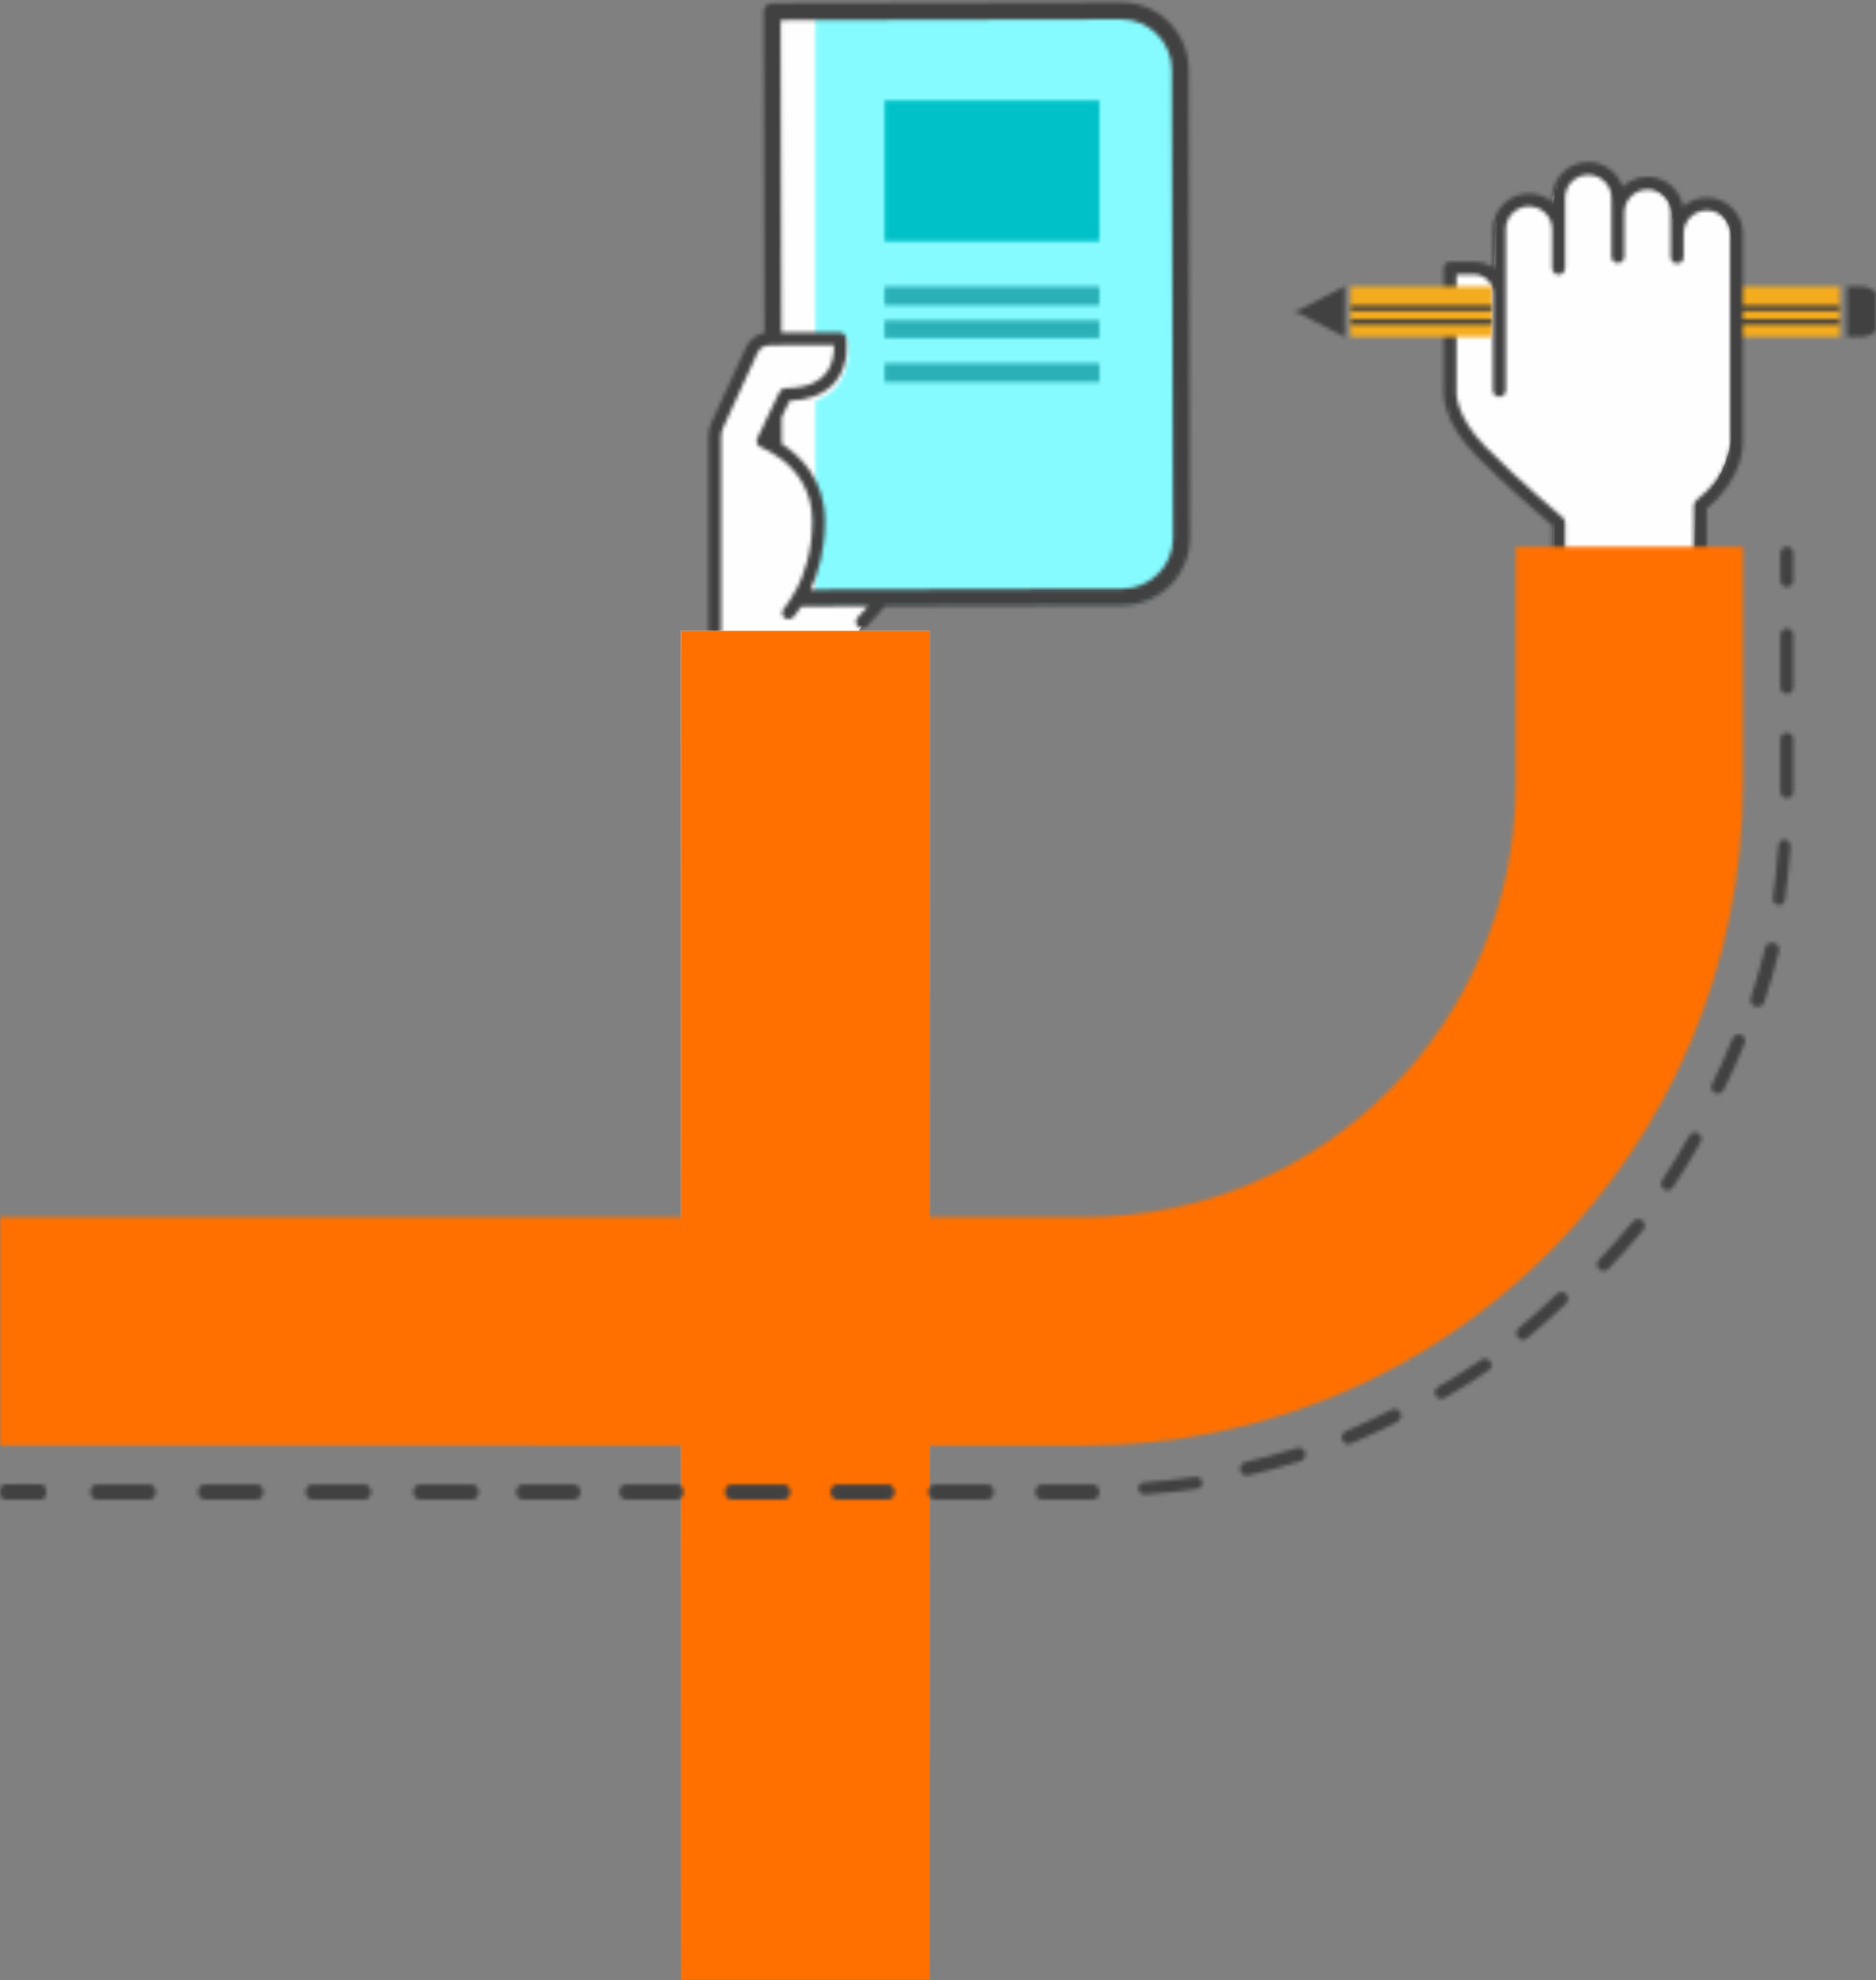 <?xml version="1.0" encoding="UTF-8"?>
<svg width="488px" height="515px" viewBox="0 0 488 515" version="1.1" xmlns="http://www.w3.org/2000/svg" xmlns:xlink="http://www.w3.org/1999/xlink">
    <rect x="0" y="0" width="488" height="515" fill="#808080" stroke="none"/>
    <!-- Generator: Sketch 49.1 (51147) - http://www.bohemiancoding.com/sketch -->
    <title>Group 27</title>
    <desc>Created with Sketch.</desc>
    <defs>
        <path d="M80.114,0.578 L0.099,0.786 L0.099,84.585 L6.764,84.585 C7.559,84.585 8.241,85.149 8.39,85.932 C8.442,86.205 9.602,92.648 5.607,97.478 C4.205,99.176 2.352,100.424 0.099,101.255 L0.099,153.927 L80.512,153.72 C89.028,153.696 95.915,146.763 95.891,138.231 L95.867,128.484 L95.751,83.784 L95.74,80.179 L95.725,74.037 L95.714,70.435 L95.6,25.732 L95.575,15.984 C95.552,7.468 88.65,0.579 80.154,0.578 C80.14,0.578 80.128,0.578 80.114,0.578 Z" id="path-1"></path>
        <polygon id="path-3" points="0.084 0.128 55.975 0.128 55.975 36.764 0.084 36.764"></polygon>
        <polygon id="path-5" points="0.084 0.515 55.975 0.515 55.975 5.424 0.084 5.424"></polygon>
        <polygon id="path-7" points="0.084 0.312 55.975 0.312 55.975 4.914 0.084 4.914"></polygon>
        <polygon id="path-9" points="0.084 0.465 55.975 0.465 55.975 5.373 0.084 5.373"></polygon>
        <path d="M107.582,0.61 L16.839,0.846 C16.256,0.847 15.696,1.08 15.286,1.493 C14.873,1.907 14.643,2.468 14.646,3.052 L14.863,86.583 C12.788,86.97 10.981,88.332 10.083,90.29 L1.085,109.891 C0.563,111.035 0.285,112.302 0.285,113.558 L0.285,163.773 C0.285,164.684 1.023,165.423 1.935,165.423 C2.848,165.423 3.585,164.684 3.585,163.773 L3.585,113.558 C3.585,112.774 3.759,111.98 4.086,111.268 L13.081,91.667 C13.442,90.884 14.094,90.296 14.872,89.992 L14.872,90.042 C15.243,89.897 15.64,89.81 16.052,89.81 L19.271,89.81 L19.271,89.763 L27.782,89.763 L32.938,89.763 C33.009,91.531 32.794,94.711 30.735,97.196 C29.954,98.139 28.968,98.903 27.782,99.492 C25.832,100.46 23.343,100.949 20.336,100.949 C19.949,100.949 19.591,101.097 19.302,101.334 L19.302,101.273 C19.1,101.43 18.923,101.622 18.808,101.86 L14.924,109.889 L14.924,109.996 L12.979,114.019 C12.774,114.442 12.759,114.932 12.938,115.367 C13.118,115.802 13.473,116.138 13.917,116.294 C13.939,116.302 14.323,116.444 14.942,116.733 L14.942,116.785 C15.954,117.261 17.59,118.134 19.349,119.504 L19.349,119.445 C23.057,122.321 27.298,127.384 27.298,135.491 C27.298,143.515 25.136,149.506 23.152,153.324 L23.1,153.324 C21.939,155.555 20.85,157.036 20.289,157.733 L20.349,157.733 C20.098,158.043 19.938,158.223 19.922,158.239 C19.296,158.9 19.321,159.943 19.98,160.57 C20.639,161.197 21.684,161.173 22.314,160.513 C22.421,160.402 23.296,159.461 24.436,157.722 L41.749,157.677 L39.069,160.623 C38.458,161.295 38.507,162.34 39.182,162.953 C39.498,163.241 39.895,163.383 40.291,163.383 C40.74,163.383 41.186,163.201 41.513,162.842 L46.219,157.667 L107.992,157.506 C117.686,157.48 125.553,149.57 125.525,139.877 L125.208,18.146 C125.195,13.449 123.356,9.039 120.026,5.726 C116.709,2.426 112.309,0.61 107.631,0.61 L107.582,0.61 Z M19.051,5.24 L107.591,5.011 L107.631,5.011 C111.138,5.011 114.435,6.373 116.923,8.846 C119.418,11.329 120.798,14.636 120.808,18.158 L121.125,139.888 C121.146,147.156 115.247,153.084 107.98,153.105 L26.858,153.314 C28.788,149.14 30.598,143.192 30.598,135.491 C30.598,124.567 23.952,118.4 19.338,115.434 L19.32,108.489 L21.378,104.232 C23.796,104.147 25.923,103.746 27.782,103.063 C30.03,102.237 31.877,100.993 33.276,99.303 C37.26,94.494 36.103,88.077 36.052,87.804 C35.903,87.025 35.222,86.461 34.43,86.461 L27.782,86.461 L19.263,86.461 L19.051,5.24 Z" id="path-11"></path>
        <linearGradient x1="50%" y1="0%" x2="50%" y2="100%" id="linearGradient-13">
            <stop stop-color="#FFFFFF" stop-opacity="0.5" offset="0%"></stop>
            <stop stop-color="#000000" stop-opacity="0.5" offset="100%"></stop>
        </linearGradient>
        <polygon id="path-14" points="0.127 0.088 64.875 0.088 64.875 350.849 0.127 350.849"></polygon>
        <polygon id="path-16" points="0.347 0.493 27.522 0.493 27.522 13.612 0.347 13.612"></polygon>
        <path d="M28.76,9.451 L28.76,10.524 C27.128,9.165 25.025,8.341 22.731,8.341 C17.555,8.341 13.341,12.515 13.341,17.645 L13.341,27.612 C12.011,26.653 10.379,26.083 8.612,26.083 L2.202,26.083 C1.274,26.083 0.524,26.828 0.524,27.747 L0.524,59.466 C0.45,60.491 0.28,67.712 9.081,76.589 C16.732,84.304 26.311,92.566 28.76,94.657 L28.76,102.804 C28.76,103.723 29.512,104.469 30.439,104.469 C31.367,104.469 32.118,103.723 32.118,102.804 L32.118,93.892 C32.118,93.405 31.901,92.941 31.528,92.625 C31.416,92.531 20.175,83.028 11.475,74.254 C3.44,66.153 3.863,59.834 3.874,59.694 C3.874,59.666 3.871,59.639 3.874,59.61 C3.874,59.583 3.881,59.555 3.881,59.527 L3.881,29.411 L8.612,29.411 C11.22,29.411 13.341,31.513 13.341,34.099 L13.341,46.853 L13.341,59.527 C13.341,60.445 14.094,61.19 15.021,61.19 C15.95,61.19 16.7,60.445 16.7,59.527 L16.7,46.853 L16.7,34.099 L16.7,17.645 C16.7,14.35 19.406,11.668 22.731,11.668 C26.056,11.668 28.76,14.35 28.76,17.645 L28.76,20.583 L28.76,27.747 C28.76,28.666 29.512,29.411 30.439,29.411 C31.367,29.411 32.118,28.666 32.118,27.747 L32.118,20.583 L32.118,17.645 L32.118,9.451 C32.118,6.157 34.824,3.476 38.149,3.476 C41.473,3.476 44.178,6.157 44.178,9.451 L44.178,13.283 L44.178,21.996 L44.178,24.734 C44.178,25.653 44.929,26.398 45.858,26.398 C46.785,26.398 47.536,25.653 47.536,24.734 L47.536,21.996 L47.536,13.283 C47.536,9.988 50.241,7.306 53.566,7.306 C56.891,7.306 59.596,9.988 59.596,13.283 L59.596,24.869 C59.596,25.788 60.347,26.533 61.275,26.533 C62.203,26.533 62.954,25.788 62.954,24.869 L62.954,18.699 C62.954,15.405 65.659,12.724 68.983,12.724 C72.309,12.724 75.014,15.405 75.014,18.699 L75.014,58.471 L75.015,73.174 C75.026,73.5 75.16,81.242 66.245,88.115 C65.836,88.431 65.597,88.915 65.597,89.428 L65.597,100.764 C65.597,101.682 66.348,102.427 67.276,102.427 C68.203,102.427 68.954,101.682 68.954,100.764 L68.954,90.229 C78.641,82.372 78.386,73.43 78.371,73.113 L78.371,58.471 L78.371,18.699 C78.371,13.569 74.16,9.396 68.983,9.396 C66.619,9.396 64.46,10.274 62.809,11.709 C62.051,7.326 58.201,3.979 53.566,3.979 C51.047,3.979 48.761,4.973 47.073,6.58 C45.847,2.851 42.313,0.149 38.149,0.149 C32.973,0.149 28.76,4.321 28.76,9.451 Z" id="path-18"></path>
        <polygon id="path-20" points="0.326 0.493 36.962 0.493 36.962 13.612 0.326 13.612"></polygon>
        <polygon id="path-22" points="0.347 0.443 27.522 0.443 27.522 1.836 0.347 1.836"></polygon>
        <polygon id="path-24" points="0.347 0.018 27.522 0.018 27.522 1.409 0.347 1.409"></polygon>
        <polygon id="path-26" points="1.844 6.64 0.29 7.051 1.883 7.468 13.735 13.612 13.735 0.492"></polygon>
        <path d="M0.485,0.492 L0.485,13.612 L4.124,13.612 C5.684,13.612 7.077,12.994 7.98,12.03 L7.98,2.073 C7.077,1.11 5.684,0.492 4.124,0.492 L0.485,0.492 Z" id="path-28"></path>
        <polygon id="path-30" points="0.326 0.443 36.962 0.443 36.962 1.836 0.326 1.836"></polygon>
        <polygon id="path-32" points="0.326 0.018 36.962 0.018 36.962 1.409 0.326 1.409"></polygon>
        <path d="M394.298,0.171 L394.298,61.865 C394.298,123.995 344.003,174.544 282.181,174.544 L0,174.5 L0,233.879 L282.181,233.923 C376.581,233.923 453.381,156.738 453.381,61.865 L453.381,0.171 L394.298,0.171 Z" id="path-34"></path>
        <path d="M0.123,2.141 L0.123,15.754 C0.123,16.699 0.876,17.467 1.806,17.467 C2.737,17.467 3.489,16.699 3.489,15.754 L3.489,2.141 C3.489,1.194 2.737,0.428 1.806,0.428 C0.876,0.428 0.123,1.194 0.123,2.141 Z" id="path-36"></path>
        <path d="M1.964,0.056 C1.036,0.056 0.286,0.934 0.286,2.016 C0.286,3.099 1.036,3.978 1.964,3.978 L14.077,3.978 L15.309,3.972 C16.236,3.964 16.981,3.079 16.975,1.997 C16.967,0.912 16.226,0.074 15.282,0.051 L1.964,0.056 Z" id="path-38"></path>
        <path d="M1.707,0.051 C0.782,0.051 0.029,0.93 0.029,2.015 C0.029,3.099 0.782,3.978 1.707,3.978 L15.04,3.978 C15.968,3.978 16.718,3.099 16.718,2.015 C16.718,0.93 15.968,0.051 15.04,0.051 L1.707,0.051 Z" id="path-40"></path>
        <path d="M14.839,0.099 C10.497,0.728 6.061,1.216 1.653,1.544 C0.723,1.613 0.031,2.371 0.105,3.237 C0.176,4.06 0.914,4.683 1.785,4.683 C1.831,4.683 1.876,4.681 1.922,4.679 C6.413,4.344 10.934,3.849 15.359,3.209 C16.28,3.073 16.911,2.271 16.768,1.413 C16.637,0.634 15.914,0.082 15.093,0.082 C15.01,0.082 14.924,0.087 14.839,0.099 Z" id="path-42"></path>
        <path d="M2.272,0.051 C1.326,0.051 0.559,0.93 0.559,2.015 C0.559,3.099 1.326,3.978 2.272,3.978 L15.886,3.978 C16.833,3.978 17.599,3.099 17.599,2.015 C17.599,0.93 16.833,0.051 15.886,0.051 L2.272,0.051 Z" id="path-44"></path>
        <path d="M1.969,0.051 C1.043,0.051 0.292,0.93 0.292,2.015 C0.292,3.099 1.043,3.978 1.969,3.978 L15.302,3.978 C16.23,3.978 16.98,3.099 16.98,2.015 C16.98,0.93 16.23,0.051 15.302,0.051 L1.969,0.051 Z" id="path-46"></path>
        <path d="M2.201,0.051 C1.255,0.051 0.487,0.93 0.487,2.015 C0.487,3.099 1.255,3.978 2.201,3.978 L15.814,3.978 C16.761,3.978 17.527,3.099 17.527,2.015 C17.527,0.93 16.761,0.051 15.814,0.051 L2.201,0.051 Z" id="path-48"></path>
        <path d="M2.201,0.051 C1.255,0.051 0.487,0.93 0.487,2.015 C0.487,3.099 1.255,3.978 2.201,3.978 L15.814,3.978 C16.761,3.978 17.527,3.099 17.527,2.015 C17.527,0.93 16.761,0.051 15.814,0.051 L2.201,0.051 Z" id="path-50"></path>
        <path d="M2.201,0.051 C1.255,0.051 0.487,0.93 0.487,2.015 C0.487,3.099 1.255,3.978 2.201,3.978 L15.814,3.978 C16.761,3.978 17.527,3.099 17.527,2.015 C17.527,0.93 16.761,0.051 15.814,0.051 L2.201,0.051 Z" id="path-52"></path>
        <path d="M2.201,0.051 C1.255,0.051 0.487,0.93 0.487,2.015 C0.487,3.099 1.255,3.978 2.201,3.978 L15.814,3.978 C16.761,3.978 17.527,3.099 17.527,2.015 C17.527,0.93 16.761,0.051 15.814,0.051 L2.201,0.051 Z" id="path-54"></path>
        <path d="M1.207,0 C0.541,0 0,0.895 0,2 C0,3.104 0.541,4 1.207,4 L10.793,4 C11.461,4 12,3.104 12,2 C12,0.895 11.461,0 10.793,0 L1.207,0 Z" id="path-56"></path>
        <path d="M1.782,0.051 C0.856,0.051 0.105,0.93 0.105,2.015 C0.105,3.099 0.856,3.978 1.782,3.978 L15.116,3.978 C16.043,3.978 16.794,3.099 16.794,2.015 C16.794,0.93 16.043,0.051 15.116,0.051 L1.782,0.051 Z" id="path-58"></path>
        <path d="M15.303,0.59 C10.905,1.974 6.404,3.207 1.917,4.257 C0.969,4.479 0.379,5.431 0.601,6.385 C0.789,7.204 1.515,7.756 2.316,7.756 C2.449,7.756 2.582,7.741 2.716,7.71 C7.288,6.641 11.876,5.385 16.356,3.974 C17.285,3.68 17.803,2.685 17.513,1.753 C17.276,0.994 16.579,0.506 15.831,0.506 C15.656,0.506 15.477,0.534 15.303,0.59 Z" id="path-60"></path>
        <path d="M2.195,0.051 C1.25,0.051 0.482,0.93 0.482,2.015 C0.482,3.099 1.25,3.978 2.195,3.978 L15.808,3.978 C16.756,3.978 17.522,3.099 17.522,2.015 C17.522,0.93 16.756,0.051 15.808,0.051 L2.195,0.051 Z" id="path-62"></path>
        <path d="M5.69,1.058 C4.058,5.094 2.248,9.121 0.313,13.024 C-0.096,13.849 0.257,14.844 1.104,15.246 C1.344,15.358 1.595,15.41 1.845,15.41 C2.477,15.41 3.085,15.066 3.377,14.471 C5.35,10.495 7.193,6.393 8.858,2.279 C9.204,1.425 8.775,0.46 7.901,0.121 C7.696,0.042 7.484,0.005 7.276,0.005 C6.596,0.005 5.956,0.404 5.69,1.058 Z" id="path-64"></path>
        <path d="M1.613,1.945 C1.291,6.434 0.813,10.965 0.188,15.407 C0.056,16.347 0.648,17.226 1.512,17.37 C1.593,17.384 1.673,17.391 1.754,17.391 C2.522,17.391 3.195,16.78 3.315,15.929 C3.951,11.403 4.439,6.789 4.766,2.211 C4.834,1.263 4.184,0.433 3.313,0.36 C3.259,0.354 3.204,0.351 3.152,0.351 C2.339,0.351 1.676,1.054 1.613,1.945 Z" id="path-66"></path>
        <path d="M4.177,1.496 C3.098,5.89 1.828,10.301 0.4,14.607 C0.098,15.518 0.641,16.486 1.612,16.768 C1.794,16.821 1.979,16.846 2.159,16.846 C2.944,16.846 3.671,16.372 3.919,15.632 C5.371,11.243 6.666,6.749 7.767,2.272 C7.994,1.343 7.376,0.416 6.385,0.201 C6.248,0.171 6.109,0.157 5.973,0.157 C5.136,0.157 4.375,0.698 4.177,1.496 Z" id="path-68"></path>
        <path d="M0.125,2.255 L0.123,15.861 C0.12,16.806 0.87,17.578 1.799,17.58 L1.805,17.58 C2.732,17.58 3.483,16.817 3.487,15.873 L3.489,2.255 C3.489,1.309 2.737,0.541 1.807,0.541 C0.878,0.541 0.125,1.309 0.125,2.255 Z" id="path-70"></path>
        <path d="M7.441,1.355 C5.241,5.26 2.868,9.13 0.39,12.864 C-0.134,13.652 0.063,14.73 0.83,15.269 C1.12,15.473 1.451,15.57 1.776,15.57 C2.314,15.57 2.841,15.306 3.169,14.815 C5.693,11.012 8.11,7.067 10.352,3.088 C10.817,2.262 10.542,1.204 9.739,0.724 C9.473,0.566 9.182,0.491 8.896,0.491 C8.316,0.49 7.752,0.801 7.441,1.355 Z" id="path-72"></path>
        <path d="M11.06,0.484 C7.855,3.561 4.493,6.555 1.066,9.386 C0.343,9.984 0.228,11.071 0.808,11.817 C1.139,12.242 1.626,12.463 2.118,12.463 C2.487,12.463 2.857,12.34 3.168,12.085 C6.657,9.199 10.084,6.149 13.349,3.016 C14.027,2.365 14.065,1.269 13.433,0.571 C13.102,0.206 12.653,0.021 12.203,0.021 C11.793,0.021 11.383,0.174 11.06,0.484 Z" id="path-74"></path>
        <path d="M12.314,0.643 C8.67,3.126 4.889,5.501 1.076,7.704 C0.27,8.17 -0.003,9.196 0.468,9.996 C0.781,10.531 1.346,10.829 1.93,10.829 C2.217,10.829 2.511,10.755 2.779,10.601 C6.663,8.356 10.514,5.935 14.23,3.405 C14.998,2.881 15.194,1.837 14.666,1.074 C14.338,0.602 13.809,0.348 13.271,0.348 C12.941,0.348 12.607,0.443 12.314,0.643 Z" id="path-76"></path>
        <path d="M9.773,0.695 C6.947,4.12 3.955,7.485 0.879,10.694 C0.229,11.373 0.272,12.435 0.974,13.064 C1.308,13.363 1.73,13.511 2.151,13.511 C2.618,13.511 3.082,13.332 3.425,12.974 C6.557,9.702 9.605,6.276 12.483,2.787 C13.079,2.063 12.958,1.007 12.21,0.43 C11.89,0.185 11.509,0.066 11.13,0.066 C10.62,0.066 10.115,0.281 9.773,0.695 Z" id="path-78"></path>
        <path d="M13.073,0.569 C9.165,2.591 5.14,4.481 1.106,6.187 C0.253,6.548 -0.164,7.572 0.174,8.481 C0.435,9.173 1.06,9.594 1.72,9.594 C1.924,9.594 2.132,9.554 2.332,9.469 C6.444,7.732 10.546,5.804 14.529,3.744 C15.352,3.318 15.697,2.261 15.294,1.384 C15.006,0.755 14.415,0.391 13.799,0.391 C13.556,0.391 13.308,0.448 13.073,0.569 Z" id="path-80"></path>
        <path d="M0.123,1.921 L0.123,8.909 C0.123,9.872 0.876,10.656 1.806,10.656 C2.737,10.656 3.489,9.872 3.489,8.909 L3.489,1.921 C3.489,0.956 2.737,0.175 1.806,0.175 C0.876,0.175 0.123,0.956 0.123,1.921 Z" id="path-82"></path>
    </defs>
    <g id="NSW-website" stroke="none" stroke-width="1" fill="none" fill-rule="evenodd">
        <g id="Group-27">
            <g id="Group-5" transform="translate(186, 3)" fill="#FEFEFE">
                <path d="M218.131,143.246 L218.131,132.564 L196.78,112.456 L191.128,104.288 L190.5,96.747 L190.5,67.215 L198.664,67.843 L202.432,69.728 L203.06,55.276 C203.06,55.276 204.943,48.993 211.223,49.621 C211.223,49.621 216.875,50.249 217.503,54.019 C217.503,54.019 216.247,41.452 225.666,41.452 C225.666,41.452 234.458,41.452 233.83,50.249 C233.83,50.249 236.342,44.594 241.993,45.223 C241.993,45.223 249.529,46.479 248.901,54.019 C248.901,54.019 253.296,49.621 257.692,50.249 C257.692,50.249 264.6,51.506 264.6,60.931 L264.6,110.571 C264.6,110.571 262.716,123.138 255.18,128.165 L254.552,143.874 L218.131,143.246 Z" id="Fill-1"></path>
                <path d="M0.228,162.724 L0.228,109.314 L10.066,86.694 L15.927,85.437 L15.299,1.238 L106.144,0.19 C106.144,0.19 120.796,-0.647 121.424,17.575 L121.215,134.239 C121.215,134.239 122.052,152.042 108.237,152.671 L42.929,152.88 L35.394,163.981 L0.228,162.724 Z" id="Fill-3"></path>
            </g>
            <g id="Group-8" transform="translate(212, 3)">
                <mask id="mask-2" fill="white">
                    <use xlink:href="#path-1"></use>
                </mask>
                <g id="Clip-7"></g>
                <polygon id="Fill-6" fill="#86FBFF" mask="url(#mask-2)" points="-4.552 158.575 100.542 158.575 100.542 -4.069 -4.552 -4.069"></polygon>
            </g>
            <g id="Group-11" transform="translate(230, 26)">
                <mask id="mask-4" fill="white">
                    <use xlink:href="#path-3"></use>
                </mask>
                <g id="Clip-10"></g>
                <polygon id="Fill-9" fill="#00C1C8" mask="url(#mask-4)" points="-4.497 41.461 60.557 41.461 60.557 -4.569 -4.497 -4.569"></polygon>
            </g>
            <g id="Group-14" transform="translate(230, 74)">
                <mask id="mask-6" fill="white">
                    <use xlink:href="#path-5"></use>
                </mask>
                <g id="Clip-13"></g>
                <polygon id="Fill-12" fill="#2BB0B8" mask="url(#mask-6)" points="-4.497 10.333 60.557 10.333 60.557 -4.393 -4.497 -4.393"></polygon>
            </g>
            <g id="Group-17" transform="translate(230, 83)">
                <mask id="mask-8" fill="white">
                    <use xlink:href="#path-7"></use>
                </mask>
                <g id="Clip-16"></g>
                <polygon id="Fill-15" fill="#2BB0B8" mask="url(#mask-8)" points="-4.497 9.515 60.557 9.515 60.557 -4.29 -4.497 -4.29"></polygon>
            </g>
            <g id="Group-20" transform="translate(230, 94)">
                <mask id="mask-10" fill="white">
                    <use xlink:href="#path-9"></use>
                </mask>
                <g id="Clip-19"></g>
                <polygon id="Fill-18" fill="#2BB0B8" mask="url(#mask-10)" points="-4.497 10.282 60.557 10.282 60.557 -4.443 -4.497 -4.443"></polygon>
            </g>
            <g id="Group-23" transform="translate(184, 0)">
                <mask id="mask-12" fill="white">
                    <use xlink:href="#path-11"></use>
                </mask>
                <g id="Clip-22"></g>
                <polygon id="Fill-21" fill="#424142" mask="url(#mask-12)" points="-4.353 170.053 130.164 170.053 130.164 -4.019 -4.353 -4.019"></polygon>
            </g>
            <g id="Group-26" transform="translate(177, 164)">
                <mask id="mask-15" fill="white">
                    <use xlink:href="#path-14"></use>
                </mask>
                <g id="Clip-25">
                    <use fill="#D8D8D8" xlink:href="#path-14"></use>
                    <use fill="url(#linearGradient-13)" xlink:href="#path-14"></use>
                    <use fill="#FF7000" xlink:href="#path-14"></use>
                </g>
            </g>
            <g id="Group-29" transform="translate(451, 74)">
                <mask id="mask-17" fill="white">
                    <use xlink:href="#path-16"></use>
                </mask>
                <g id="Clip-28"></g>
                <polygon id="Fill-27" fill="#F4AB1E" mask="url(#mask-17)" points="-4.338 18.297 32.208 18.297 32.208 -4.193 -4.338 -4.193"></polygon>
            </g>
            <g id="Group-32" transform="translate(375, 42)">
                <mask id="mask-19" fill="white">
                    <use xlink:href="#path-18"></use>
                </mask>
                <g id="Clip-31"></g>
                <polygon id="Fill-30" fill="#424142" mask="url(#mask-19)" points="-4.183 109.125 83.065 109.125 83.065 -4.509 -4.183 -4.509"></polygon>
            </g>
            <g id="Group-35" transform="translate(351, 74)">
                <mask id="mask-21" fill="white">
                    <use xlink:href="#path-20"></use>
                </mask>
                <g id="Clip-34"></g>
                <polygon id="Fill-33" fill="#F4AB1E" mask="url(#mask-21)" points="-4.371 18.297 41.659 18.297 41.659 -4.193 -4.371 -4.193"></polygon>
            </g>
            <g id="Group-38" transform="translate(451, 79)">
                <mask id="mask-23" fill="white">
                    <use xlink:href="#path-22"></use>
                </mask>
                <g id="Clip-37"></g>
                <polygon id="Fill-36" fill="#424142" mask="url(#mask-23)" points="-4.338 6.744 32.208 6.744 32.208 -4.466 -4.338 -4.466"></polygon>
            </g>
            <g id="Group-41" transform="translate(451, 83)">
                <mask id="mask-25" fill="white">
                    <use xlink:href="#path-24"></use>
                </mask>
                <g id="Clip-40"></g>
                <polygon id="Fill-39" fill="#424142" mask="url(#mask-25)" points="-4.338 6.317 32.208 6.317 32.208 -4.891 -4.338 -4.891"></polygon>
            </g>
            <g id="Group-44" transform="translate(336, 74)">
                <mask id="mask-27" fill="white">
                    <use xlink:href="#path-26"></use>
                </mask>
                <g id="Clip-43"></g>
                <polygon id="Fill-42" fill="#424142" mask="url(#mask-27)" points="-4.191 18.297 18.217 18.297 18.217 -4.193 -4.191 -4.193"></polygon>
            </g>
            <g id="Group-47" transform="translate(480, 74)">
                <mask id="mask-29" fill="white">
                    <use xlink:href="#path-28"></use>
                </mask>
                <g id="Clip-46"></g>
                <polygon id="Fill-45" fill="#424142" mask="url(#mask-29)" points="-4.87 18.297 14.407 18.297 14.407 -4.193 -4.87 -4.193"></polygon>
            </g>
            <g id="Group-50" transform="translate(351, 79)">
                <mask id="mask-31" fill="white">
                    <use xlink:href="#path-30"></use>
                </mask>
                <g id="Clip-49"></g>
                <polygon id="Fill-48" fill="#424142" mask="url(#mask-31)" points="-4.371 6.744 41.659 6.744 41.659 -4.466 -4.371 -4.466"></polygon>
            </g>
            <g id="Group-53" transform="translate(351, 83)">
                <mask id="mask-33" fill="white">
                    <use xlink:href="#path-32"></use>
                </mask>
                <g id="Clip-52"></g>
                <polygon id="Fill-51" fill="#424142" mask="url(#mask-33)" points="-4.371 6.317 41.659 6.317 41.659 -4.891 -4.371 -4.891"></polygon>
            </g>
            <g id="Group-56" transform="translate(0, 142)">
                <mask id="mask-35" fill="white">
                    <use xlink:href="#path-34"></use>
                </mask>
                <g id="Clip-55"></g>
                <polygon id="Fill-54" fill="#FF7000" mask="url(#mask-35)" points="-38 238.579 458.022 238.579 458.022 -4.486 -38 -4.486"></polygon>
            </g>
            <g id="Group-62" transform="translate(463, 163)">
                <mask id="mask-37" fill="white">
                    <use xlink:href="#path-36"></use>
                </mask>
                <g id="Clip-61"></g>
                <polygon id="Fill-60" fill="#424142" mask="url(#mask-37)" points="-4.084 22.2 7.697 22.2 7.697 -4.305 -4.084 -4.305"></polygon>
            </g>
            <g id="Group-65" transform="translate(269, 386)">
                <mask id="mask-39" fill="white">
                    <use xlink:href="#path-38"></use>
                </mask>
                <g id="Clip-64"></g>
                <polygon id="Fill-63" fill="#424142" mask="url(#mask-39)" points="-4.35 8.886 21.61 8.886 21.61 -4.858 -4.35 -4.858"></polygon>
            </g>
            <g id="Group-68" transform="translate(216, 386)">
                <mask id="mask-41" fill="white">
                    <use xlink:href="#path-40"></use>
                </mask>
                <g id="Clip-67"></g>
                <polygon id="Fill-66" fill="#424142" mask="url(#mask-41)" points="-4.606 8.886 21.354 8.886 21.354 -4.858 -4.606 -4.858"></polygon>
            </g>
            <g id="Group-71" transform="translate(296, 384)">
                <mask id="mask-43" fill="white">
                    <use xlink:href="#path-42"></use>
                </mask>
                <g id="Clip-70"></g>
                <polygon id="Fill-69" fill="#424142" mask="url(#mask-43)" points="-4.536 9.286 21.424 9.286 21.424 -4.519 -4.536 -4.519"></polygon>
            </g>
            <g id="Group-74" transform="translate(188, 386)">
                <mask id="mask-45" fill="white">
                    <use xlink:href="#path-44"></use>
                </mask>
                <g id="Clip-73"></g>
                <polygon id="Fill-72" fill="#424142" mask="url(#mask-45)" points="-4.174 8.886 22.332 8.886 22.332 -4.858 -4.174 -4.858"></polygon>
            </g>
            <g id="Group-77" transform="translate(134, 386)">
                <mask id="mask-47" fill="white">
                    <use xlink:href="#path-46"></use>
                </mask>
                <g id="Clip-76"></g>
                <polygon id="Fill-75" fill="#424142" mask="url(#mask-47)" points="-4.344 8.886 21.616 8.886 21.616 -4.858 -4.344 -4.858"></polygon>
            </g>
            <g id="Group-80" transform="translate(107, 386)">
                <mask id="mask-49" fill="white">
                    <use xlink:href="#path-48"></use>
                </mask>
                <g id="Clip-79"></g>
                <polygon id="Fill-78" fill="#424142" mask="url(#mask-49)" points="-4.245 8.886 22.26 8.886 22.26 -4.858 -4.245 -4.858"></polygon>
            </g>
            <g id="Group-80-Copy" transform="translate(79, 386)">
                <mask id="mask-51" fill="white">
                    <use xlink:href="#path-50"></use>
                </mask>
                <g id="Clip-79"></g>
                <polygon id="Fill-78" fill="#424142" mask="url(#mask-51)" points="-4.245 8.886 22.26 8.886 22.26 -4.858 -4.245 -4.858"></polygon>
            </g>
            <g id="Group-80-Copy-2" transform="translate(51, 386)">
                <mask id="mask-53" fill="white">
                    <use xlink:href="#path-52"></use>
                </mask>
                <g id="Clip-79"></g>
                <polygon id="Fill-78" fill="#424142" mask="url(#mask-53)" points="-4.245 8.886 22.26 8.886 22.26 -4.858 -4.245 -4.858"></polygon>
            </g>
            <g id="Group-80-Copy-3" transform="translate(23, 386)">
                <mask id="mask-55" fill="white">
                    <use xlink:href="#path-54"></use>
                </mask>
                <g id="Clip-79"></g>
                <polygon id="Fill-78" fill="#424142" mask="url(#mask-55)" points="-4.245 8.886 22.26 8.886 22.26 -4.858 -4.245 -4.858"></polygon>
            </g>
            <g id="Group-80-Copy-4" transform="translate(0, 386)">
                <mask id="mask-57" fill="white">
                    <use xlink:href="#path-56"></use>
                </mask>
                <g id="Clip-79"></g>
                <polygon id="Fill-78" fill="#424142" mask="url(#mask-57)" points="-4 9 15 9 15 -5 -4 -5"></polygon>
            </g>
            <g id="Group-83" transform="translate(161, 386)">
                <mask id="mask-59" fill="white">
                    <use xlink:href="#path-58"></use>
                </mask>
                <g id="Clip-82"></g>
                <polygon id="Fill-81" fill="#424142" mask="url(#mask-59)" points="-4.531 8.886 21.429 8.886 21.429 -4.858 -4.531 -4.858"></polygon>
            </g>
            <g id="Group-86" transform="translate(322, 376)">
                <mask id="mask-61" fill="white">
                    <use xlink:href="#path-60"></use>
                </mask>
                <g id="Clip-85"></g>
                <polygon id="Fill-84" fill="#424142" mask="url(#mask-61)" points="-4.179 12.287 22.326 12.287 22.326 -4.025 -4.179 -4.025"></polygon>
            </g>
            <g id="Group-89" transform="translate(241, 386)">
                <mask id="mask-63" fill="white">
                    <use xlink:href="#path-62"></use>
                </mask>
                <g id="Clip-88"></g>
                <polygon id="Fill-87" fill="#424142" mask="url(#mask-63)" points="-4.251 8.886 22.255 8.886 22.255 -4.858 -4.251 -4.858"></polygon>
            </g>
            <g id="Group-92" transform="translate(445, 269)">
                <mask id="mask-65" fill="white">
                    <use xlink:href="#path-64"></use>
                </mask>
                <g id="Clip-91"></g>
                <polygon id="Fill-90" fill="#424142" mask="url(#mask-65)" points="-4.275 19.941 13.396 19.941 13.396 -4.526 -4.275 -4.526"></polygon>
            </g>
            <g id="Group-95" transform="translate(461, 218)">
                <mask id="mask-67" fill="white">
                    <use xlink:href="#path-66"></use>
                </mask>
                <g id="Clip-94"></g>
                <polygon id="Fill-93" fill="#424142" mask="url(#mask-67)" points="-4.433 22.123 9.373 22.123 9.373 -4.382 -4.433 -4.382"></polygon>
            </g>
            <g id="Group-98" transform="translate(455, 245)">
                <mask id="mask-69" fill="white">
                    <use xlink:href="#path-68"></use>
                </mask>
                <g id="Clip-97"></g>
                <polygon id="Fill-96" fill="#424142" mask="url(#mask-69)" points="-5.038 21.482 13.168 21.482 13.168 -4.479 -5.038 -4.479"></polygon>
            </g>
            <g id="Group-101" transform="translate(463, 190)">
                <mask id="mask-71" fill="white">
                    <use xlink:href="#path-70"></use>
                </mask>
                <g id="Clip-100"></g>
                <polygon id="Fill-99" fill="#424142" mask="url(#mask-71)" points="-4.084 22.314 7.697 22.314 7.697 -4.192 -4.084 -4.192"></polygon>
            </g>
            <g id="Group-104" transform="translate(432, 294)">
                <mask id="mask-73" fill="white">
                    <use xlink:href="#path-72"></use>
                </mask>
                <g id="Clip-103"></g>
                <polygon id="Fill-102" fill="#424142" mask="url(#mask-73)" points="-4.667 20.282 15.342 20.282 15.342 -4.221 -4.667 -4.221"></polygon>
            </g>
            <g id="Group-107" transform="translate(394, 336)">
                <mask id="mask-75" fill="white">
                    <use xlink:href="#path-74"></use>
                </mask>
                <g id="Clip-106"></g>
                <polygon id="Fill-105" fill="#424142" mask="url(#mask-75)" points="-4.044 17.249 18.365 17.249 18.365 -4.766 -4.044 -4.766"></polygon>
            </g>
            <g id="Group-110" transform="translate(373, 353)">
                <mask id="mask-77" fill="white">
                    <use xlink:href="#path-76"></use>
                </mask>
                <g id="Clip-109"></g>
                <polygon id="Fill-108" fill="#424142" mask="url(#mask-77)" points="-4.364 15.593 19.564 15.593 19.564 -4.417 -4.364 -4.417"></polygon>
            </g>
            <g id="Group-113" transform="translate(415, 317)">
                <mask id="mask-79" fill="white">
                    <use xlink:href="#path-78"></use>
                </mask>
                <g id="Clip-112"></g>
                <polygon id="Fill-111" fill="#424142" mask="url(#mask-79)" points="-4.367 17.992 17.647 17.992 17.647 -4.415 -4.367 -4.415"></polygon>
            </g>
            <g id="Group-116" transform="translate(349, 366)">
                <mask id="mask-81" fill="white">
                    <use xlink:href="#path-80"></use>
                </mask>
                <g id="Clip-115"></g>
                <polygon id="Fill-114" fill="#424142" mask="url(#mask-81)" points="-4.474 14.196 19.993 14.196 19.993 -4.211 -4.474 -4.211"></polygon>
            </g>
            <g id="Group-119" transform="translate(463, 142)">
                <mask id="mask-83" fill="white">
                    <use xlink:href="#path-82"></use>
                </mask>
                <g id="Clip-118"></g>
                <polygon id="Fill-117" fill="#424142" mask="url(#mask-83)" points="-4.084 15.419 7.697 15.419 7.697 -4.59 -4.084 -4.59"></polygon>
            </g>
        </g>
    </g>
</svg>